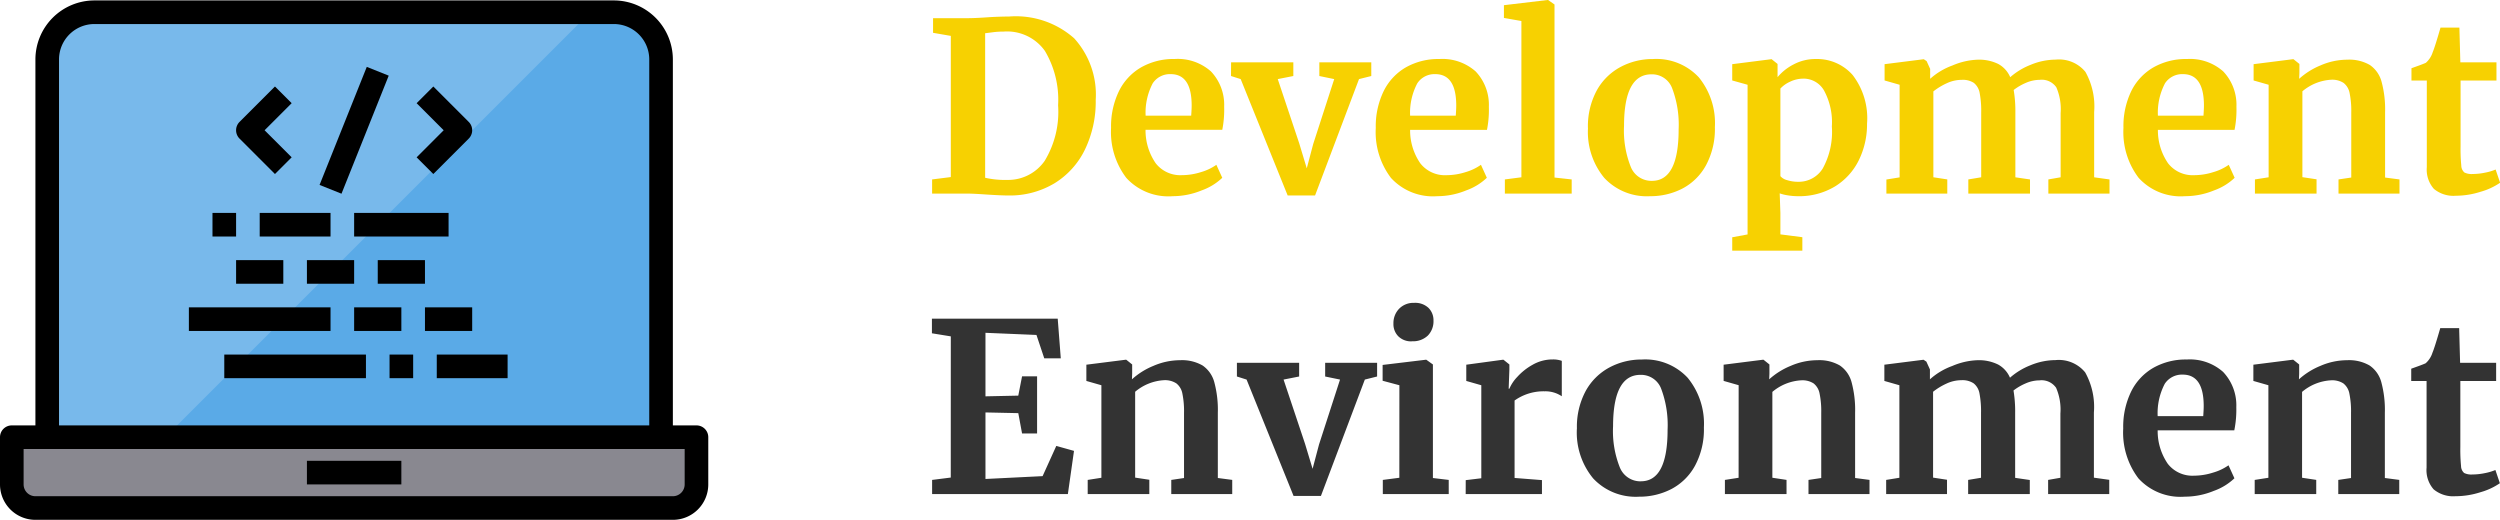<svg xmlns="http://www.w3.org/2000/svg" width="116.48" height="24.22" viewBox="0 0 116.48 24.22">
  <g id="logo" transform="translate(-135 -24.98)">
    <g id="coding" transform="translate(135 24.5)">
      <path id="Path_1" data-name="Path 1" d="M9.65,296.5H39.9v2.2a1.1,1.1,0,0,1-1.1,1.1H9.1A1.1,1.1,0,0,1,8,298.7v-2.2Zm0,0" transform="translate(-7.45 -275.65)" fill="#898890"/>
      <path id="Path_2" data-name="Path 2" d="M60.6,10.7V28.3H32V10.7a2.2,2.2,0,0,1,2.2-2.2H58.4A2.2,2.2,0,0,1,60.6,10.7Zm0,0" transform="translate(-29.8 -7.45)" fill="#78b9eb"/>
      <path id="Path_3" data-name="Path 3" d="M135.1,10.7V28.3H112L131.8,8.5h1.1A2.2,2.2,0,0,1,135.1,10.7Zm0,0" transform="translate(-104.3 -7.45)" fill="#5aaae7"/>
      <path id="Path_4" data-name="Path 4" d="M32.45,20.3h-1.1V3.25A2.753,2.753,0,0,0,28.6.5H4.4A2.753,2.753,0,0,0,1.65,3.25V20.3H.55a.55.55,0,0,0-.55.55v2.2A1.65,1.65,0,0,0,1.65,24.7h29.7A1.65,1.65,0,0,0,33,23.05v-2.2A.55.55,0,0,0,32.45,20.3ZM2.75,3.25A1.65,1.65,0,0,1,4.4,1.6H28.6a1.65,1.65,0,0,1,1.65,1.65V20.3H2.75ZM31.9,23.05a.55.55,0,0,1-.55.55H1.65a.55.55,0,0,1-.55-.55V21.4H31.9Zm0,0" transform="translate(0 0)"/>
      <path id="Path_5" data-name="Path 5" d="M208,312.5h4.4v1.1H208Zm0,0" transform="translate(-193.7 -290.55)"/>
      <path id="Path_6" data-name="Path 6" d="M161.814,62.921l.778-.778-1.261-1.261,1.261-1.261-.778-.778-1.65,1.65a.55.55,0,0,0,0,.778Zm0,0" transform="translate(-149.003 -54.333)"/>
      <path id="Path_7" data-name="Path 7" d="M283.121,62.921l1.65-1.65a.55.55,0,0,0,0-.778l-1.65-1.65-.778.778,1.261,1.261-1.261,1.261Zm0,0" transform="translate(-262.932 -54.333)"/>
      <path id="Path_8" data-name="Path 8" d="M216.574,51.031l2.2-5.5,1.022.409-2.2,5.5Zm0,0" transform="translate(-201.685 -41.935)"/>
      <path id="Path_9" data-name="Path 9" d="M176,144.5h3.3v1.1H176Zm0,0" transform="translate(-163.9 -134.1)"/>
      <path id="Path_10" data-name="Path 10" d="M160,176.5h2.2v1.1H160Zm0,0" transform="translate(-149 -163.9)"/>
      <path id="Path_11" data-name="Path 11" d="M208,176.5h2.2v1.1H208Zm0,0" transform="translate(-193.7 -163.9)"/>
      <path id="Path_12" data-name="Path 12" d="M128,208.5h6.6v1.1H128Zm0,0" transform="translate(-119.2 -193.7)"/>
      <path id="Path_13" data-name="Path 13" d="M144,144.5h1.1v1.1H144Zm0,0" transform="translate(-134.1 -134.1)"/>
      <path id="Path_14" data-name="Path 14" d="M152,240.5h6.6v1.1H152Zm0,0" transform="translate(-141.55 -223.5)"/>
      <path id="Path_15" data-name="Path 15" d="M264,240.5h1.1v1.1H264Zm0,0" transform="translate(-245.85 -223.5)"/>
      <path id="Path_16" data-name="Path 16" d="M256,176.5h2.2v1.1H256Zm0,0" transform="translate(-238.4 -163.9)"/>
      <path id="Path_17" data-name="Path 17" d="M240,208.5h2.2v1.1H240Zm0,0" transform="translate(-223.5 -193.7)"/>
      <path id="Path_18" data-name="Path 18" d="M288,208.5h2.2v1.1H288Zm0,0" transform="translate(-268.2 -193.7)"/>
      <path id="Path_19" data-name="Path 19" d="M240,144.5h4.4v1.1H240Zm0,0" transform="translate(-223.5 -134.1)"/>
      <path id="Path_20" data-name="Path 20" d="M296,240.5h3.3v1.1H296Zm0,0" transform="translate(-275.65 -223.5)"/>
    </g>
    <path id="Path_52" data-name="Path 52" d="M1.3,6.652l-.88-.143V5.827H6.281l.143,1.848h-.77L5.291,6.586l-2.376-.1V9.446l1.529-.033.176-.9h.7v2.662h-.7l-.176-.946-1.529-.033v3.1l2.662-.132.638-1.408.825.231L6.754,14H.429v-.66l.869-.11ZM8.316,8.929l-.7-.2V7.972l1.826-.231h.033l.275.22V8.39l-.011.264a3.391,3.391,0,0,1,1-.627,3.131,3.131,0,0,1,1.243-.264,1.911,1.911,0,0,1,1.05.247,1.371,1.371,0,0,1,.544.775,4.962,4.962,0,0,1,.165,1.43v3.036l.671.088V14H11.572v-.66l.594-.088V10.216a4.074,4.074,0,0,0-.077-.9.782.782,0,0,0-.28-.473.967.967,0,0,0-.578-.149,2.276,2.276,0,0,0-1.342.539v4l.66.1V14H7.678v-.66l.638-.1ZM14.63,7.884h2.9v.638l-.726.143,1,2.992.352,1.166.3-1.133.979-3.025-.693-.143V7.884h2.42v.638l-.572.143-2.046,5.423H17.27L15.081,8.665l-.451-.143Zm8.151-1a.847.847,0,0,1-.627-.231.8.8,0,0,1-.231-.594.961.961,0,0,1,.264-.693.931.931,0,0,1,.7-.275.9.9,0,0,1,.671.236.809.809,0,0,1,.231.589.951.951,0,0,1-.264.7,1,1,0,0,1-.737.264ZM22.2,8.929l-.781-.209V7.983l2.013-.242h.022l.308.22v5.291l.737.088V14H21.428v-.66l.77-.1Zm3.091,4.422.726-.088V8.929l-.7-.2V7.972l1.7-.231h.033l.275.22V8.2l-.033.891h.033a1.818,1.818,0,0,1,.363-.545,2.788,2.788,0,0,1,.721-.572,1.868,1.868,0,0,1,.94-.247,1.191,1.191,0,0,1,.418.066v1.65a1.365,1.365,0,0,0-.8-.231,2.323,2.323,0,0,0-1.4.429v3.608l1.276.1V14H25.289Zm5.181-2.4a3.51,3.51,0,0,1,.412-1.76A2.736,2.736,0,0,1,31.988,8.1a3.16,3.16,0,0,1,1.507-.369,2.7,2.7,0,0,1,2.139.853,3.372,3.372,0,0,1,.754,2.315,3.566,3.566,0,0,1-.412,1.776,2.665,2.665,0,0,1-1.1,1.089,3.229,3.229,0,0,1-1.513.358,2.708,2.708,0,0,1-2.134-.852A3.356,3.356,0,0,1,30.47,10.953Zm2.981,2.453q1.243,0,1.243-2.4A4.79,4.79,0,0,0,34.4,9.1a1,1,0,0,0-.968-.655q-1.276,0-1.276,2.4a4.564,4.564,0,0,0,.313,1.908A1.033,1.033,0,0,0,33.451,13.406Zm4.554-4.477-.7-.2V7.972l1.826-.231h.033l.275.22V8.39l-.011.264a3.391,3.391,0,0,1,1-.627,3.131,3.131,0,0,1,1.243-.264,1.911,1.911,0,0,1,1.051.247,1.371,1.371,0,0,1,.544.775,4.962,4.962,0,0,1,.165,1.43v3.036l.671.088V14H41.261v-.66l.594-.088V10.216a4.074,4.074,0,0,0-.077-.9.782.782,0,0,0-.28-.473A.967.967,0,0,0,40.92,8.7a2.276,2.276,0,0,0-1.342.539v4l.66.1V14H37.367v-.66l.638-.1ZM44.88,13.34l.616-.1V8.929l-.7-.2V7.972l1.826-.231.132.088.165.363v.462a3.167,3.167,0,0,1,1.04-.622,3.252,3.252,0,0,1,1.172-.269,2.03,2.03,0,0,1,.962.2,1.254,1.254,0,0,1,.556.616A3.212,3.212,0,0,1,51.6,8a3.076,3.076,0,0,1,1.166-.242,1.584,1.584,0,0,1,1.386.572,3.3,3.3,0,0,1,.407,1.87v3.036l.715.1V14H52.426v-.66l.572-.1V10.249a2.552,2.552,0,0,0-.2-1.2.823.823,0,0,0-.776-.347,1.615,1.615,0,0,0-.632.137,2.537,2.537,0,0,0-.577.335,5.913,5.913,0,0,1,.077,1.045v3.025l.682.1V14H48.7v-.66l.6-.1V10.216a4.379,4.379,0,0,0-.071-.9.772.772,0,0,0-.27-.473.941.941,0,0,0-.572-.149,1.657,1.657,0,0,0-.7.16,2.992,2.992,0,0,0-.621.379v4l.649.1V14H44.88Zm13.915.781a2.652,2.652,0,0,1-2.161-.852,3.527,3.527,0,0,1-.709-2.327,3.747,3.747,0,0,1,.368-1.716,2.606,2.606,0,0,1,1.04-1.111,3.061,3.061,0,0,1,1.551-.385,2.331,2.331,0,0,1,1.694.578,2.257,2.257,0,0,1,.616,1.644A4.825,4.825,0,0,1,61.1,11.03H57.53A2.7,2.7,0,0,0,58,12.587a1.452,1.452,0,0,0,1.221.556A2.956,2.956,0,0,0,60.11,13a2.4,2.4,0,0,0,.721-.341l.275.605a2.7,2.7,0,0,1-.962.588A3.562,3.562,0,0,1,58.795,14.121Zm.858-3.751q.022-.308.022-.473,0-1.463-.979-1.463a.958.958,0,0,0-.836.429,2.948,2.948,0,0,0-.33,1.507Zm3.036-1.441-.7-.2V7.972l1.826-.231h.033l.275.22V8.39l-.011.264a3.391,3.391,0,0,1,1-.627,3.131,3.131,0,0,1,1.243-.264,1.911,1.911,0,0,1,1.05.247,1.371,1.371,0,0,1,.545.775,4.962,4.962,0,0,1,.165,1.43v3.036l.671.088V14H65.945v-.66l.594-.088V10.216a4.074,4.074,0,0,0-.077-.9.782.782,0,0,0-.281-.473A.967.967,0,0,0,65.6,8.7a2.276,2.276,0,0,0-1.342.539v4l.66.1V14H62.051v-.66l.638-.1Zm8.723,5.17a1.425,1.425,0,0,1-1.023-.319,1.355,1.355,0,0,1-.33-1.012V8.731h-.715V8.159l.319-.115q.231-.083.352-.138a1.091,1.091,0,0,0,.319-.495q.1-.231.363-1.144h.88l.044,1.617H73.3v.847H71.632v3.091a7.746,7.746,0,0,0,.033.869.441.441,0,0,0,.143.325.749.749,0,0,0,.385.071,2.865,2.865,0,0,0,.572-.061,2.427,2.427,0,0,0,.5-.148l.209.616a3.06,3.06,0,0,1-.9.418A3.837,3.837,0,0,1,71.412,14.1Z" transform="translate(178 34)" fill="#333"/>
    <path id="Path_53" data-name="Path 53" d="M1.3-7.348.473-7.491v-.682H2.079q.363,0,.979-.044.143-.011.434-.022t.523-.011a4.1,4.1,0,0,1,3.03,1.012A3.9,3.9,0,0,1,8.052-4.367a5.143,5.143,0,0,1-.5,2.31A3.764,3.764,0,0,1,6.127-.478,4.042,4.042,0,0,1,3.971.088q-.319,0-1-.044Q2.332,0,2.1,0H.429V-.66L1.3-.77Zm1.6,6.611a4.288,4.288,0,0,0,1.045.1,2.073,2.073,0,0,0,1.727-.886,4.4,4.4,0,0,0,.627-2.591,4.444,4.444,0,0,0-.616-2.535,2.16,2.16,0,0,0-1.914-.9,3.955,3.955,0,0,0-.523.033q-.247.033-.346.044Zm8.745.858A2.652,2.652,0,0,1,9.477-.732a3.527,3.527,0,0,1-.71-2.327,3.747,3.747,0,0,1,.368-1.716,2.606,2.606,0,0,1,1.04-1.111,3.061,3.061,0,0,1,1.551-.385,2.331,2.331,0,0,1,1.694.578,2.257,2.257,0,0,1,.616,1.644,4.825,4.825,0,0,1-.088,1.078H10.373a2.7,2.7,0,0,0,.473,1.557,1.452,1.452,0,0,0,1.221.555A2.956,2.956,0,0,0,12.953-1a2.4,2.4,0,0,0,.72-.341l.275.605a2.7,2.7,0,0,1-.962.588A3.562,3.562,0,0,1,11.638.121ZM12.5-3.63q.022-.308.022-.473,0-1.463-.979-1.463a.958.958,0,0,0-.836.429,2.948,2.948,0,0,0-.33,1.507Zm1.859-2.486h2.9v.638l-.726.143,1,2.992.352,1.166.3-1.133.979-3.025-.693-.143v-.638h2.42v.638l-.572.143L18.271.088H16.995L14.806-5.335l-.451-.143ZM23.969.121a2.652,2.652,0,0,1-2.162-.853A3.527,3.527,0,0,1,21.1-3.058a3.747,3.747,0,0,1,.368-1.716,2.606,2.606,0,0,1,1.04-1.111,3.061,3.061,0,0,1,1.551-.385,2.331,2.331,0,0,1,1.694.578,2.257,2.257,0,0,1,.616,1.644,4.825,4.825,0,0,1-.088,1.078H22.7a2.7,2.7,0,0,0,.473,1.557A1.452,1.452,0,0,0,24.4-.858,2.956,2.956,0,0,0,25.284-1,2.4,2.4,0,0,0,26-1.342l.275.605a2.7,2.7,0,0,1-.962.588A3.562,3.562,0,0,1,23.969.121Zm.858-3.751q.022-.308.022-.473,0-1.463-.979-1.463a.958.958,0,0,0-.836.429A2.948,2.948,0,0,0,22.7-3.63Zm3.058-4.411-.814-.143v-.594l2.035-.242h.022l.3.209V-.748l.8.088V0H27.115V-.66l.77-.1Zm3.1,4.994a3.51,3.51,0,0,1,.412-1.76A2.736,2.736,0,0,1,32.505-5.9a3.16,3.16,0,0,1,1.507-.369,2.7,2.7,0,0,1,2.139.852A3.372,3.372,0,0,1,36.9-3.1a3.566,3.566,0,0,1-.412,1.776,2.665,2.665,0,0,1-1.1,1.089A3.229,3.229,0,0,1,33.88.121a2.708,2.708,0,0,1-2.134-.853A3.356,3.356,0,0,1,30.987-3.047ZM33.968-.594q1.243,0,1.243-2.4a4.79,4.79,0,0,0-.3-1.908,1,1,0,0,0-.968-.655q-1.276,0-1.276,2.4a4.564,4.564,0,0,0,.313,1.909A1.033,1.033,0,0,0,33.968-.594ZM43.989-3.256a3.779,3.779,0,0,1-.38,1.694A2.964,2.964,0,0,1,42.5-.336a3.226,3.226,0,0,1-1.744.457A2.841,2.841,0,0,1,40.3.082a1.97,1.97,0,0,1-.38-.093L39.952.9v1l1.023.132v.627H37.708V2.035l.715-.132V-5.071l-.715-.2v-.759l1.815-.231h.022l.275.22v.616a2.393,2.393,0,0,1,.748-.594A2.158,2.158,0,0,1,41.6-6.27a2.21,2.21,0,0,1,1.716.742A3.3,3.3,0,0,1,43.989-3.256Zm-2.959-2.1a1.427,1.427,0,0,0-.627.143,1.4,1.4,0,0,0-.451.319V-.814a.6.6,0,0,0,.313.187,1.681,1.681,0,0,0,.522.077,1.313,1.313,0,0,0,1.139-.621,3.53,3.53,0,0,0,.424-1.953A3.105,3.105,0,0,0,41.987-4.8,1.1,1.1,0,0,0,41.03-5.357Zm3.861,4.7.616-.1V-5.071l-.7-.2v-.759l1.826-.231.132.088.165.363v.462a3.167,3.167,0,0,1,1.04-.622,3.252,3.252,0,0,1,1.172-.269,2.03,2.03,0,0,1,.962.2,1.254,1.254,0,0,1,.556.616A3.212,3.212,0,0,1,51.612-6a3.076,3.076,0,0,1,1.166-.242,1.584,1.584,0,0,1,1.386.572,3.3,3.3,0,0,1,.407,1.87V-.759l.715.1V0H52.437V-.66l.572-.1V-3.751a2.552,2.552,0,0,0-.2-1.2A.823.823,0,0,0,52.03-5.3a1.615,1.615,0,0,0-.632.137,2.537,2.537,0,0,0-.577.336A5.913,5.913,0,0,1,50.9-3.784V-.759l.682.1V0H48.708V-.66l.6-.1V-3.784a4.379,4.379,0,0,0-.071-.9.772.772,0,0,0-.27-.473A.941.941,0,0,0,48.4-5.3a1.657,1.657,0,0,0-.7.16,2.992,2.992,0,0,0-.621.379v4l.649.1V0H44.891ZM58.806.121a2.652,2.652,0,0,1-2.161-.853,3.527,3.527,0,0,1-.709-2.327A3.747,3.747,0,0,1,56.3-4.774a2.606,2.606,0,0,1,1.04-1.111,3.061,3.061,0,0,1,1.551-.385,2.331,2.331,0,0,1,1.694.578A2.257,2.257,0,0,1,61.2-4.048a4.825,4.825,0,0,1-.088,1.078H57.541a2.7,2.7,0,0,0,.473,1.557,1.452,1.452,0,0,0,1.221.555A2.956,2.956,0,0,0,60.121-1a2.4,2.4,0,0,0,.721-.341l.275.605a2.7,2.7,0,0,1-.962.588A3.562,3.562,0,0,1,58.806.121Zm.858-3.751q.022-.308.022-.473,0-1.463-.979-1.463a.958.958,0,0,0-.836.429,2.948,2.948,0,0,0-.33,1.507ZM62.7-5.071l-.7-.2v-.759l1.826-.231h.033l.275.22v.429l-.011.264a3.391,3.391,0,0,1,1-.627,3.131,3.131,0,0,1,1.243-.264,1.911,1.911,0,0,1,1.05.247,1.371,1.371,0,0,1,.545.775,4.962,4.962,0,0,1,.165,1.43V-.748l.671.088V0H65.956V-.66l.594-.088V-3.784a4.074,4.074,0,0,0-.077-.9.782.782,0,0,0-.281-.473.967.967,0,0,0-.577-.148,2.276,2.276,0,0,0-1.342.539v4l.66.1V0H62.062V-.66l.638-.1ZM71.423.1A1.425,1.425,0,0,1,70.4-.22a1.355,1.355,0,0,1-.33-1.012V-5.269h-.715v-.572l.319-.115q.231-.083.352-.138a1.091,1.091,0,0,0,.319-.495q.1-.231.363-1.144h.88l.044,1.617h1.683v.847H71.643v3.091a7.746,7.746,0,0,0,.033.869.441.441,0,0,0,.143.324.749.749,0,0,0,.385.072,2.865,2.865,0,0,0,.572-.061,2.427,2.427,0,0,0,.5-.148l.209.616a3.06,3.06,0,0,1-.9.418A3.837,3.837,0,0,1,71.423.1Z" transform="translate(178 34)" fill="#f7d101"/>
  </g>
</svg>

